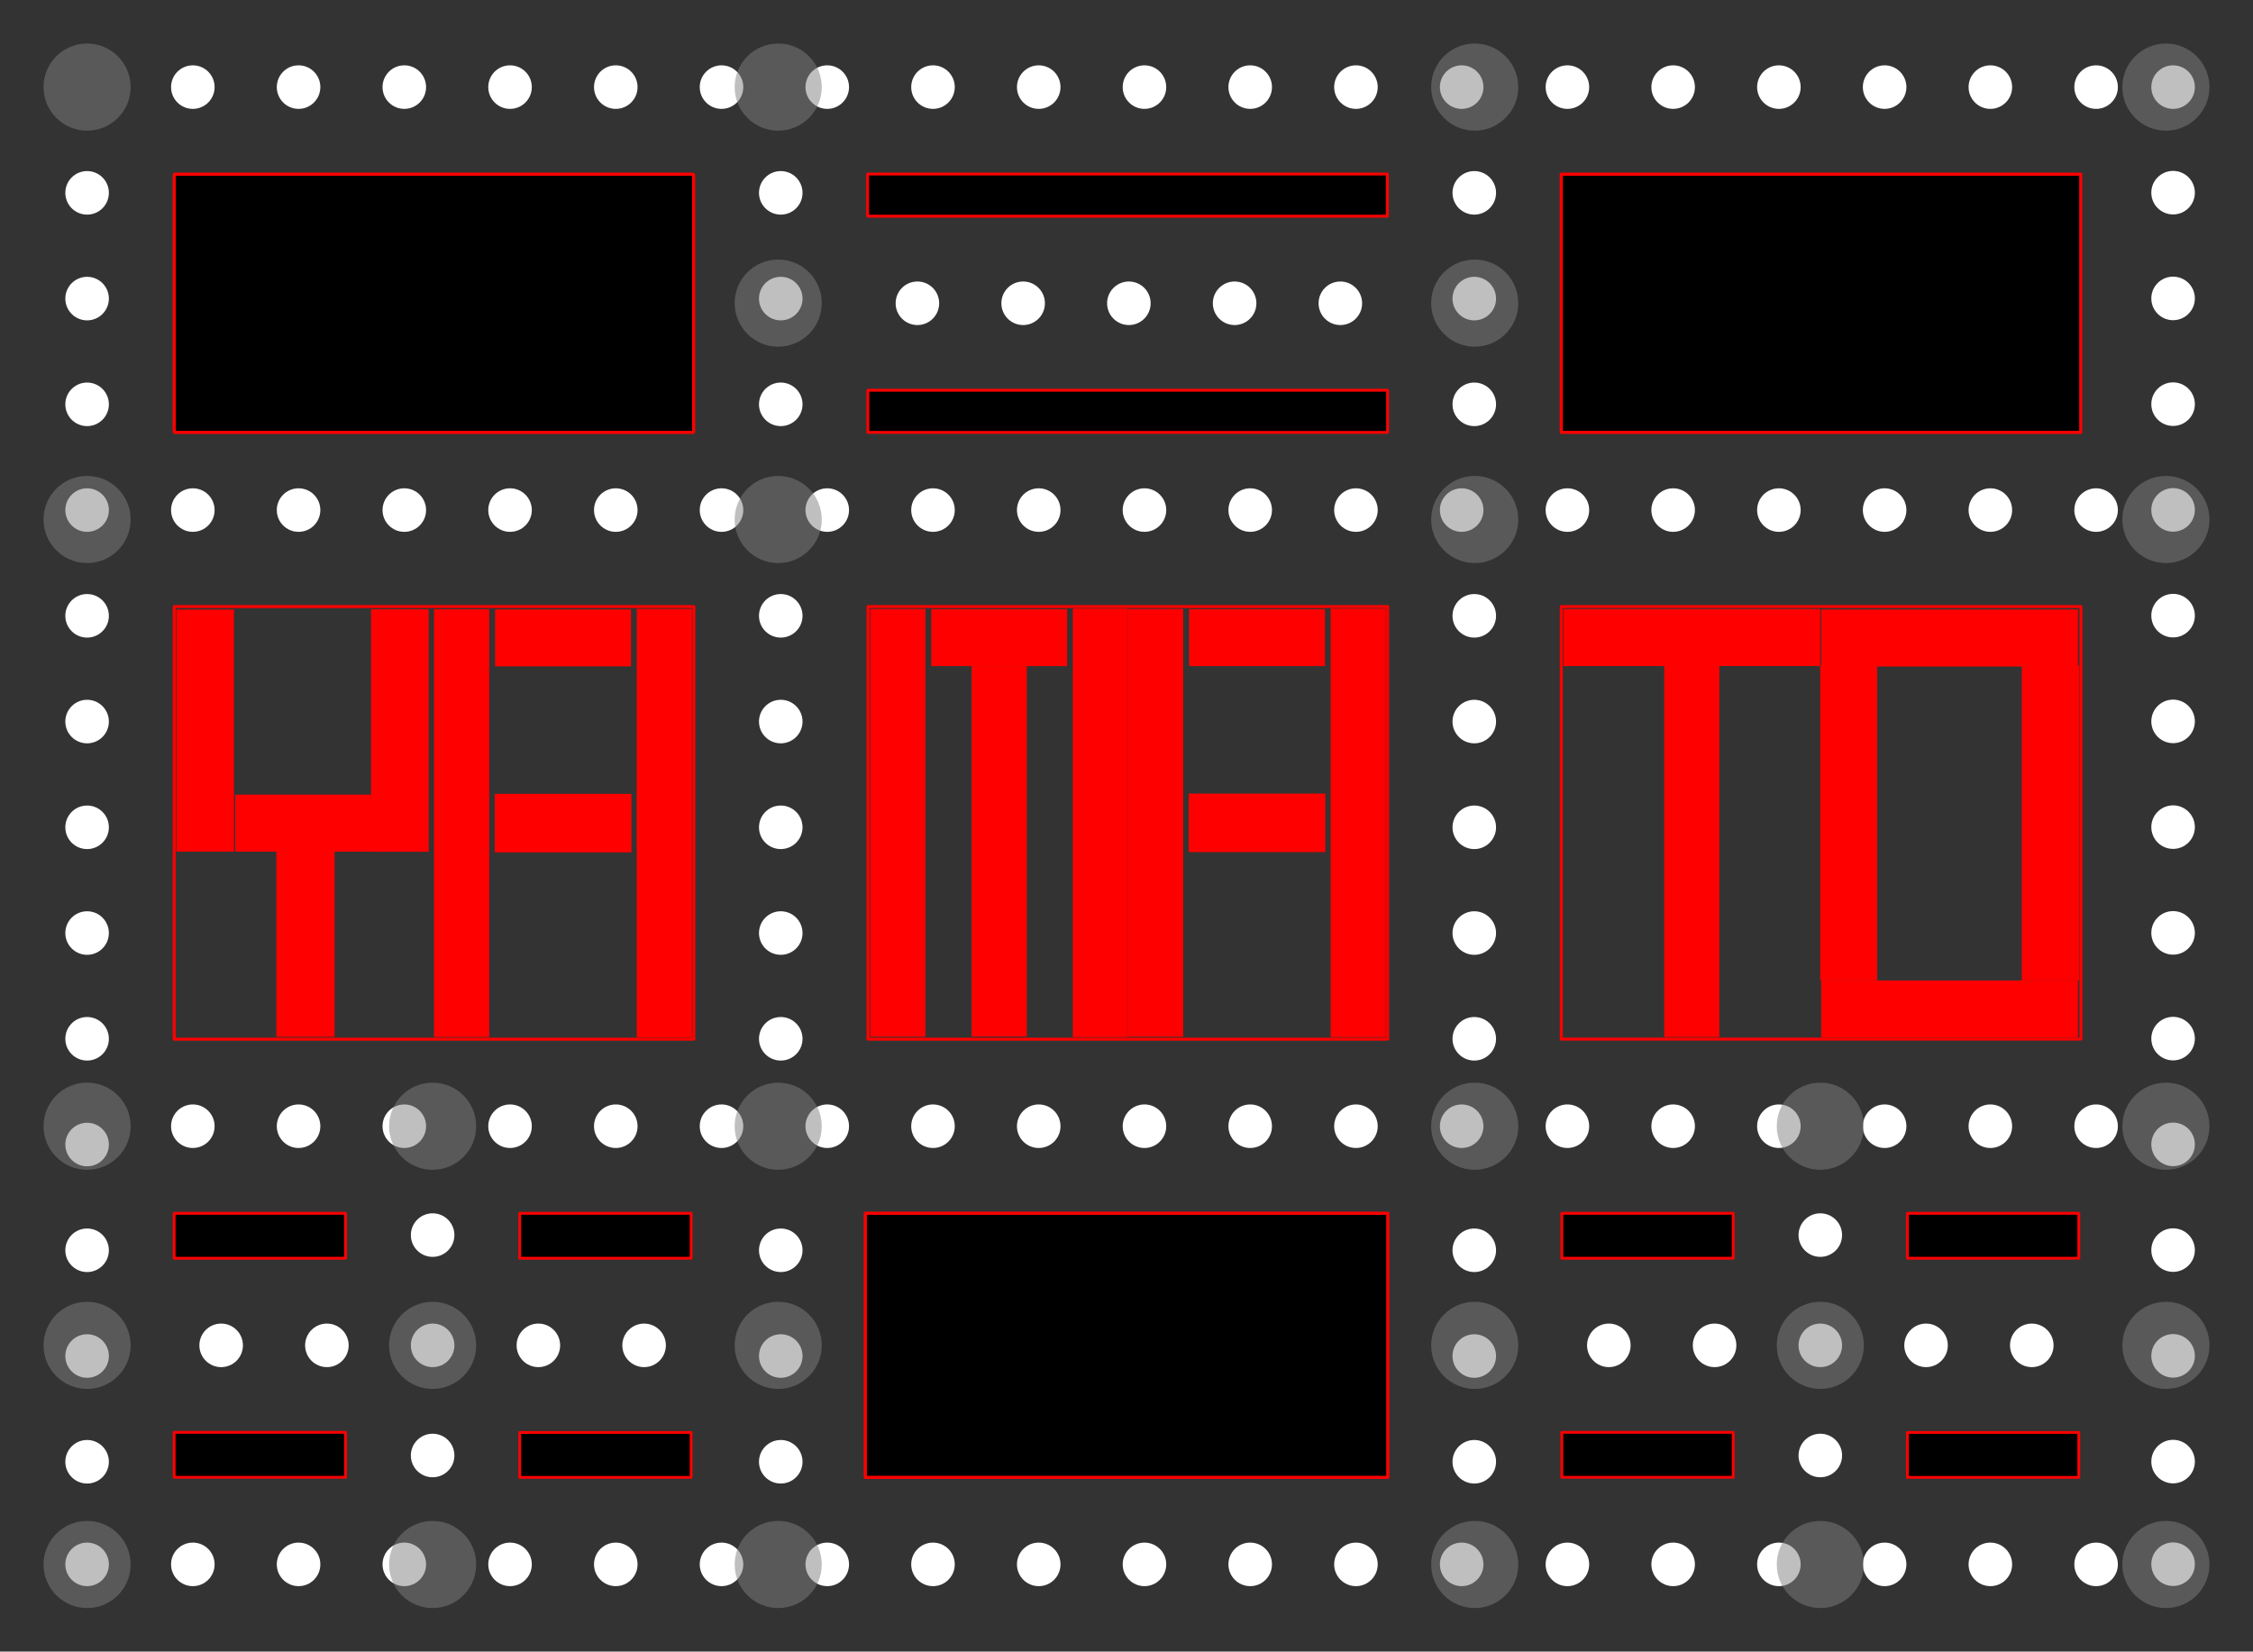 <?xml version="1.0" encoding="UTF-8" standalone="no"?>
<svg
   xmlns:dc="http://purl.org/dc/elements/1.1/"
   xmlns:cc="http://creativecommons.org/ns#"
   xmlns:rdf="http://www.w3.org/1999/02/22-rdf-syntax-ns#"
   xmlns:svg="http://www.w3.org/2000/svg"
   xmlns="http://www.w3.org/2000/svg"
   xmlns:sodipodi="http://sodipodi.sourceforge.net/DTD/sodipodi-0.dtd"
   xmlns:inkscape="http://www.inkscape.org/namespaces/inkscape"
   width="1293.375"
   height="948.07"
   viewBox="0 0 1293.375 948.07"
   version="1.1"
   id="svg8"
   inkscape:version="1.0.1 (3bc2e813f5, 2020-09-07)"
   sodipodi:docname="map.svg">
  <rect x="0" y="0" width="1293.375" height="948.07" fill="#333333" stroke="none"/>
  <defs
     id="defs2" />
  <sodipodi:namedview
     id="base"
     pagecolor="#000000"
     bordercolor="#666666"
     borderopacity="1.0"
     inkscape:pageopacity="0"
     inkscape:pageshadow="2"
     inkscape:zoom="0.70710678"
     inkscape:cx="761.5537"
     inkscape:cy="425.43036"
     inkscape:document-units="px"
     inkscape:current-layer="layer1"
     inkscape:document-rotation="0"
     showgrid="false"
     units="px"
     inkscape:snap-page="true"
     inkscape:snap-bbox="false"
     inkscape:bbox-paths="false"
     inkscape:bbox-nodes="false"
     inkscape:window-width="1920"
     inkscape:window-height="1027"
     inkscape:window-x="1272"
     inkscape:window-y="-8"
     inkscape:window-maximized="1"
     inkscape:snap-intersection-paths="false"
     inkscape:object-paths="true"
     inkscape:snap-object-midpoints="true"
     inkscape:snap-midpoints="false"
     inkscape:snap-smooth-nodes="true"
     inkscape:object-nodes="true"
     inkscape:snap-nodes="true"
     inkscape:snap-global="true"
     inkscape:pagecheckerboard="false" />
  <g
     inkscape:label="Слой 1"
     inkscape:groupmode="layer"
     id="layer1"
     style="display:inline">
    <g
       id="obstacles">
      <rect
         style="fill:#ff0000;stroke:none;stroke-width:4.698;stroke-linecap:round;stroke-linejoin:round;stroke-miterlimit:0;stroke-dashoffset:9.143;stroke-opacity:1"
         id="rect845"
         width="33.118"
         height="138.953"
         x="101.2"
         y="349.91" />
      <rect
         style="fill:#ff0000;stroke:none;stroke-width:4.702;stroke-linecap:round;stroke-linejoin:round;stroke-miterlimit:0;stroke-dashoffset:9.143;stroke-opacity:1"
         id="rect845-3"
         width="33.113"
         height="139.229"
         x="213.001"
         y="349.709" />
      <rect
         style="fill:#ff0000;stroke:none;stroke-width:4.64;stroke-linecap:round;stroke-linejoin:round;stroke-miterlimit:0;stroke-dashoffset:9.143;stroke-opacity:1"
         id="rect862"
         width="78.051"
         height="32.713"
         x="135.051"
         y="456.163" />
      <rect
         style="fill:#ff0000;stroke:none;stroke-width:4.363;stroke-linecap:round;stroke-linejoin:round;stroke-miterlimit:0;stroke-dashoffset:9.143;stroke-opacity:1"
         id="rect864"
         width="33.455"
         height="106.336"
         x="158.622"
         y="488.846" />
      <rect
         style="fill:#ff0000;stroke:none;stroke-width:6.11;stroke-linecap:round;stroke-linejoin:round;stroke-miterlimit:0;stroke-dashoffset:9.143;stroke-opacity:1"
         id="rect845-9"
         width="31.696"
         height="245.579"
         x="249.177"
         y="349.711" />
      <rect
         style="fill:#ff0000;stroke:none;stroke-width:6.115;stroke-linecap:round;stroke-linejoin:round;stroke-miterlimit:0;stroke-dashoffset:9.143;stroke-opacity:1"
         id="rect845-3-4"
         width="31.691"
         height="246"
         x="365.509"
         y="349.5" />
      <rect
         style="fill:#ff0000;stroke:none;stroke-width:4.64;stroke-linecap:round;stroke-linejoin:round;stroke-miterlimit:0;stroke-dashoffset:9.143;stroke-opacity:1"
         id="rect862-4"
         width="78.051"
         height="32.713"
         x="284.213"
         y="349.81" />
      <rect
         style="fill:#ff0000;stroke:none;stroke-width:3.756;stroke-linecap:round;stroke-linejoin:round;stroke-miterlimit:0;stroke-dashoffset:9.143;stroke-opacity:1"
         id="rect864-2"
         width="78.467"
         height="33.591"
         x="284.005"
         y="455.704" />
      <rect
         style="fill:#ff0000;stroke:none;stroke-width:6.11;stroke-linecap:round;stroke-linejoin:round;stroke-miterlimit:0;stroke-dashoffset:9.143;stroke-opacity:1"
         id="rect845-9-0"
         width="31.691"
         height="245.579"
         x="499.555"
         y="349.55" />
      <rect
         style="fill:#ff0000;stroke:none;stroke-width:6.114;stroke-linecap:round;stroke-linejoin:round;stroke-miterlimit:0;stroke-dashoffset:9.143;stroke-opacity:1"
         id="rect845-3-4-6"
         width="31.686"
         height="246"
         x="615.869"
         y="349.34" />
      <rect
         style="fill:#ff0000;stroke:none;stroke-width:4.639;stroke-linecap:round;stroke-linejoin:round;stroke-miterlimit:0;stroke-dashoffset:9.143;stroke-opacity:1"
         id="rect862-4-0"
         width="78.039"
         height="32.713"
         x="534.586"
         y="349.649" />
      <rect
         style="fill:#ff0000;stroke:none;stroke-width:6.011;stroke-linecap:round;stroke-linejoin:round;stroke-miterlimit:0;stroke-dashoffset:9.143;stroke-opacity:1"
         id="rect864-2-8"
         width="31.743"
         height="212.667"
         x="557.734"
         y="382.363" />
      <rect
         style="fill:#ff0000;stroke:none;stroke-width:6.11;stroke-linecap:round;stroke-linejoin:round;stroke-miterlimit:0;stroke-dashoffset:9.143;stroke-opacity:1"
         id="rect845-9-9"
         width="31.691"
         height="245.579"
         x="647.555"
         y="349.55" />
      <rect
         style="fill:#ff0000;stroke:none;stroke-width:6.114;stroke-linecap:round;stroke-linejoin:round;stroke-miterlimit:0;stroke-dashoffset:9.143;stroke-opacity:1"
         id="rect845-3-4-3"
         width="31.686"
         height="246"
         x="763.869"
         y="349.34" />
      <rect
         style="fill:#ff0000;stroke:none;stroke-width:4.639;stroke-linecap:round;stroke-linejoin:round;stroke-miterlimit:0;stroke-dashoffset:9.143;stroke-opacity:1"
         id="rect862-4-4"
         width="78.039"
         height="32.713"
         x="682.586"
         y="349.649" />
      <rect
         style="fill:#ff0000;stroke:none;stroke-width:3.755;stroke-linecap:round;stroke-linejoin:round;stroke-miterlimit:0;stroke-dashoffset:9.143;stroke-opacity:1"
         id="rect864-2-3"
         width="78.455"
         height="33.591"
         x="682.378"
         y="455.544" />
      <rect
         style="fill:#ff0000;stroke:none;stroke-width:6.381;stroke-linecap:round;stroke-linejoin:round;stroke-miterlimit:0;stroke-dashoffset:9.143;stroke-opacity:1"
         id="rect862-4-0-9"
         width="147.41"
         height="32.76"
         x="897.508"
         y="349.575" />
      <rect
         style="fill:#ff0000;stroke:none;stroke-width:6.005;stroke-linecap:round;stroke-linejoin:round;stroke-miterlimit:0;stroke-dashoffset:9.143;stroke-opacity:1"
         id="rect864-2-8-1"
         width="31.638"
         height="212.968"
         x="955.394"
         y="382.335" />
      <rect
         style="fill:#ff0000;stroke:none;stroke-width:6.381;stroke-linecap:round;stroke-linejoin:round;stroke-miterlimit:0;stroke-dashoffset:9.143;stroke-opacity:1"
         id="rect862-4-0-9-6"
         width="147.41"
         height="32.76"
         x="1045.468"
         y="349.848" />
      <rect
         style="fill:#ff0000;stroke:none;stroke-width:5.642;stroke-linecap:round;stroke-linejoin:round;stroke-miterlimit:0;stroke-dashoffset:9.143;stroke-opacity:1"
         id="rect864-2-8-1-0"
         width="32.897"
         height="180.832"
         x="1160.611"
         y="381.983"
         inkscape:label="rect864-2-8-1-0" />
      <rect
         style="fill:#ff0000;stroke:none;stroke-width:5.627;stroke-linecap:round;stroke-linejoin:round;stroke-miterlimit:0;stroke-dashoffset:9.143;stroke-opacity:1"
         id="rect864-2-8-1-0-4"
         width="32.739"
         height="180.753"
         x="1044.918"
         y="382.062" />
      <rect
         style="fill:#ff0000;stroke:none;stroke-width:6.381;stroke-linecap:round;stroke-linejoin:round;stroke-miterlimit:0;stroke-dashoffset:9.143;stroke-opacity:1"
         id="rect862-4-0-9-6-7"
         width="147.41"
         height="32.76"
         x="1045.468"
         y="562.815" />
      <rect
         style="opacity:1;fill:#000000;fill-opacity:1;stroke:#ff0000;stroke-width:1.791;stroke-linecap:round;stroke-linejoin:miter;stroke-miterlimit:0;stroke-dasharray:none;stroke-dashoffset:9.143;stroke-opacity:1"
         id="rect1044"
         width="298.209"
         height="148.209"
         x="100"
         y="100" />
      <rect
         style="opacity:1;fill:#000000;stroke:#ff0000;stroke-width:1.791;stroke-linecap:round;stroke-linejoin:round;stroke-miterlimit:0;stroke-dasharray:none;stroke-dashoffset:9.143;stroke-opacity:1"
         id="rect1044-5"
         width="298.209"
         height="148.209"
         x="896.284"
         y="99.974" />
      <rect
         style="opacity:1;fill:#000000;stroke:#ff0000;stroke-width:1.816;stroke-linecap:round;stroke-linejoin:round;stroke-miterlimit:0;stroke-dasharray:none;stroke-dashoffset:9.143;stroke-opacity:1"
         id="rect1044-8"
         width="299.943"
         height="151.618"
         x="496.749"
         y="696.452" />
      <rect
         style="opacity:1;fill:#000000;stroke:#ff0000;stroke-width:1.637;stroke-linecap:round;stroke-linejoin:round;stroke-miterlimit:0;stroke-dasharray:none;stroke-dashoffset:9.143;stroke-opacity:1"
         id="rect1044-4"
         width="298.363"
         height="24.195"
         x="498.052"
         y="99.895" />
      <rect
         style="opacity:1;fill:#000000;stroke:#ff0000;stroke-width:1.637;stroke-linecap:round;stroke-linejoin:round;stroke-miterlimit:0;stroke-dasharray:none;stroke-dashoffset:9.143;stroke-opacity:1"
         id="rect1044-4-0"
         width="298.363"
         height="24.195"
         x="498.209"
         y="224.014" />
      <rect
         style="opacity:1;fill:#000000;stroke:#ff0000;stroke-width:1.608;stroke-linecap:round;stroke-linejoin:round;stroke-miterlimit:0;stroke-dasharray:none;stroke-dashoffset:9.143;stroke-opacity:1"
         id="rect1044-4-6"
         width="98.392"
         height="25.792"
         x="99.966"
         y="696.485" />
      <rect
         style="opacity:1;fill:#000000;stroke:#ff0000;stroke-width:1.608;stroke-linecap:round;stroke-linejoin:round;stroke-miterlimit:0;stroke-dasharray:none;stroke-dashoffset:9.143;stroke-opacity:1"
         id="rect1044-4-0-3"
         width="98.392"
         height="25.792"
         x="99.966"
         y="822.209" />
      <rect
         style="opacity:1;fill:#000000;stroke:#ff0000;stroke-width:1.608;stroke-linecap:round;stroke-linejoin:round;stroke-miterlimit:0;stroke-dasharray:none;stroke-dashoffset:9.143;stroke-opacity:1"
         id="rect1044-4-6-9"
         width="98.392"
         height="25.792"
         x="298.358"
         y="696.485" />
      <rect
         style="opacity:1;fill:#000000;stroke:#ff0000;stroke-width:1.608;stroke-linecap:round;stroke-linejoin:round;stroke-miterlimit:0;stroke-dasharray:none;stroke-dashoffset:9.143;stroke-opacity:1"
         id="rect1044-4-0-3-8"
         width="98.392"
         height="25.792"
         x="298.358"
         y="822.277" />
      <rect
         style="opacity:1;fill:#000000;stroke:#ff0000;stroke-width:1.608;stroke-linecap:round;stroke-linejoin:round;stroke-miterlimit:0;stroke-dasharray:none;stroke-dashoffset:9.143;stroke-opacity:1"
         id="rect1044-4-6-3"
         width="98.392"
         height="25.792"
         x="896.591"
         y="696.485" />
      <rect
         style="opacity:1;fill:#000000;stroke:#ff0000;stroke-width:1.608;stroke-linecap:round;stroke-linejoin:round;stroke-miterlimit:0;stroke-dasharray:none;stroke-dashoffset:9.143;stroke-opacity:1"
         id="rect1044-4-0-3-1"
         width="98.392"
         height="25.792"
         x="896.591"
         y="822.209" />
      <rect
         style="opacity:1;fill:#000000;stroke:#ff0000;stroke-width:1.608;stroke-linecap:round;stroke-linejoin:round;stroke-miterlimit:0;stroke-dasharray:none;stroke-dashoffset:9.143;stroke-opacity:1"
         id="rect1044-4-6-9-0"
         width="98.392"
         height="25.792"
         x="1094.983"
         y="696.485" />
      <rect
         style="opacity:1;fill:#000000;stroke:#ff0000;stroke-width:1.608;stroke-linecap:round;stroke-linejoin:round;stroke-miterlimit:0;stroke-dasharray:none;stroke-dashoffset:9.143;stroke-opacity:1"
         id="rect1044-4-0-3-8-8"
         width="98.392"
         height="25.792"
         x="1094.983"
         y="822.277" />
      <rect
         style="opacity:1;fill:none;stroke:#ff0000;stroke-width:1.69;stroke-linecap:round;stroke-linejoin:round;stroke-miterlimit:0;stroke-dasharray:none;stroke-dashoffset:9.143;stroke-opacity:1"
         id="rect1204"
         width="298.31"
         height="248.31"
         x="100"
         y="348.209" />
      <rect
         style="opacity:1;fill:none;stroke:#ff0000;stroke-width:1.69;stroke-linecap:round;stroke-linejoin:round;stroke-miterlimit:0;stroke-dasharray:none;stroke-dashoffset:9.143;stroke-opacity:1"
         id="rect1204-8"
         width="298.31"
         height="248.31"
         x="498.31"
         y="348.209" />
      <rect
         style="opacity:1;fill:none;stroke:#ff0000;stroke-width:1.69;stroke-linecap:round;stroke-linejoin:round;stroke-miterlimit:0;stroke-dasharray:none;stroke-dashoffset:9.143;stroke-opacity:1"
         id="rect1204-0"
         width="298.31"
         height="248.31"
         x="896.284"
         y="348.183" />
    </g>
    <g
       id="superCoins">
      <circle
         style="fill:#ffffff;fill-opacity:1;stroke-width:0.52;stroke-linecap:square;stroke-miterlimit:0;stroke-dashoffset:9.143"
         id="path49-0-7-7-1"
         cx="50"
         cy="898.001"
         r="12.5" />
      <circle
         style="fill:#ffffff;fill-opacity:1;stroke-width:0.52;stroke-linecap:square;stroke-miterlimit:0;stroke-dashoffset:9.143"
         id="path49-0-7-7-1-6"
         cx="1247.5"
         cy="897.901"
         r="12.5" />
      <circle
         style="display:inline;fill:#ffffff;fill-opacity:1;stroke-width:0.52;stroke-linecap:square;stroke-miterlimit:0;stroke-dashoffset:9.143"
         id="path49-0-7-7-85-6-5-9-1-1-9-4"
         cx="1247.5"
         cy="50"
         r="12.5" />
      <circle
         style="fill:#ffffff;fill-opacity:1;stroke-width:0.52;stroke-linecap:square;stroke-miterlimit:0;stroke-dashoffset:9.143"
         id="path49-0-7-7-11-0-4-02-0"
         cx="846.336"
         cy="474.9"
         r="12.5" />
      <circle
         style="fill:#ffffff;fill-opacity:1;stroke-width:0.52;stroke-linecap:square;stroke-miterlimit:0;stroke-dashoffset:9.143"
         id="path49-0-7-7-11-0-4-02"
         cx="448.209"
         cy="474.9"
         r="12.5" />
    </g>
    <g
       id="coins">
      <circle
         style="fill:#ffffff;fill-opacity:1;stroke-width:0.52;stroke-linecap:square;stroke-miterlimit:0;stroke-dashoffset:9.143"
         id="path49-0-7-7-8"
         cx="1247.5"
         cy="292.7"
         r="12.5" />
      <circle
         style="fill:#ffffff;fill-opacity:1;stroke-width:0.52;stroke-linecap:square;stroke-miterlimit:0;stroke-dashoffset:9.143"
         id="path49-0-7-7-11-0-4-4-0-3"
         cx="50"
         cy="657"
         r="12.5" />
      <circle
         style="fill:#ffffff;fill-opacity:1;stroke-width:0.52;stroke-linecap:square;stroke-miterlimit:0;stroke-dashoffset:9.143"
         id="path49-0"
         cx="50"
         cy="171.4"
         r="12.5" />
      <circle
         style="fill:#ffffff;fill-opacity:1;stroke-width:0.52;stroke-linecap:square;stroke-miterlimit:0;stroke-dashoffset:9.143"
         id="path49-0-7"
         cx="50"
         cy="232.1"
         r="12.5" />
      <circle
         style="fill:#ffffff;fill-opacity:1;stroke-width:0.52;stroke-linecap:square;stroke-miterlimit:0;stroke-dashoffset:9.143"
         id="path49-6"
         cx="50"
         cy="110.7"
         r="12.5" />
      <circle
         style="fill:#ffffff;fill-opacity:1;stroke-width:0.52;stroke-linecap:square;stroke-miterlimit:0;stroke-dashoffset:9.143"
         id="path49-0-7-7-11"
         cx="50"
         cy="353.5"
         r="12.5" />
      <circle
         style="fill:#ffffff;fill-opacity:1;stroke-width:0.52;stroke-linecap:square;stroke-miterlimit:0;stroke-dashoffset:9.143"
         id="path49-0-7-7-11-0"
         cx="50"
         cy="414.2"
         r="12.5" />
      <circle
         style="fill:#ffffff;fill-opacity:1;stroke-width:0.52;stroke-linecap:square;stroke-miterlimit:0;stroke-dashoffset:9.143"
         id="path49-0-7-7-11-0-4"
         cx="50"
         cy="474.9"
         r="12.5" />
      <circle
         style="fill:#ffffff;fill-opacity:1;stroke-width:0.52;stroke-linecap:square;stroke-miterlimit:0;stroke-dashoffset:9.143"
         id="path49-0-7-7-11-0-4-4"
         cx="50"
         cy="535.6"
         r="12.5" />
      <circle
         style="fill:#ffffff;fill-opacity:1;stroke-width:0.52;stroke-linecap:square;stroke-miterlimit:0;stroke-dashoffset:9.143"
         id="path49-0-7-7-11-0-4-4-0"
         cx="50"
         cy="596.3"
         r="12.5" />
      <circle
         style="fill:#ffffff;fill-opacity:1;stroke-width:0.52;stroke-linecap:square;stroke-miterlimit:0;stroke-dashoffset:9.143"
         id="path49-0-7-7-11-0-4-4-0-3-0"
         cx="50"
         cy="717.7"
         r="12.5" />
      <circle
         style="fill:#ffffff;fill-opacity:1;stroke-width:0.52;stroke-linecap:square;stroke-miterlimit:0;stroke-dashoffset:9.143"
         id="path49-0-7-7-11-0-4-4-0-3-0-0"
         cx="50"
         cy="778.4"
         r="12.5" />
      <circle
         style="fill:#ffffff;fill-opacity:1;stroke-width:0.52;stroke-linecap:square;stroke-miterlimit:0;stroke-dashoffset:9.143"
         id="path49-0-7-7-11-0-4-4-0-3-0-0-2"
         cx="50"
         cy="839.1"
         r="12.5" />
      <circle
         style="fill:#ffffff;fill-opacity:1;stroke-width:0.52;stroke-linecap:square;stroke-miterlimit:0;stroke-dashoffset:9.143"
         id="path49-0-1"
         cx="1247.5"
         cy="171.3"
         r="12.5" />
      <circle
         style="fill:#ffffff;fill-opacity:1;stroke-width:0.52;stroke-linecap:square;stroke-miterlimit:0;stroke-dashoffset:9.143"
         id="path49-0-7-2"
         cx="1247.5"
         cy="232"
         r="12.5" />
      <circle
         style="fill:#ffffff;fill-opacity:1;stroke-width:0.52;stroke-linecap:square;stroke-miterlimit:0;stroke-dashoffset:9.143"
         id="path49-6-8"
         cx="1247.5"
         cy="110.6"
         r="12.5" />
      <circle
         style="fill:#ffffff;fill-opacity:1;stroke-width:0.52;stroke-linecap:square;stroke-miterlimit:0;stroke-dashoffset:9.143"
         id="path49-0-7-7-11-54"
         cx="1247.5"
         cy="353.4"
         r="12.5" />
      <circle
         style="fill:#ffffff;fill-opacity:1;stroke-width:0.52;stroke-linecap:square;stroke-miterlimit:0;stroke-dashoffset:9.143"
         id="path49-0-7-7-11-0-8"
         cx="1247.5"
         cy="414.1"
         r="12.5" />
      <circle
         style="fill:#ffffff;fill-opacity:1;stroke-width:0.52;stroke-linecap:square;stroke-miterlimit:0;stroke-dashoffset:9.143"
         id="path49-0-7-7-11-0-4-0"
         cx="1247.5"
         cy="474.8"
         r="12.5" />
      <circle
         style="fill:#ffffff;fill-opacity:1;stroke-width:0.52;stroke-linecap:square;stroke-miterlimit:0;stroke-dashoffset:9.143"
         id="path49-0-7-7-11-0-4-4-6"
         cx="1247.5"
         cy="535.5"
         r="12.5" />
      <circle
         style="fill:#ffffff;fill-opacity:1;stroke-width:0.52;stroke-linecap:square;stroke-miterlimit:0;stroke-dashoffset:9.143"
         id="path49-0-7-7-11-0-4-4-0-9"
         cx="1247.5"
         cy="596.2"
         r="12.5" />
      <circle
         style="fill:#ffffff;fill-opacity:1;stroke-width:0.52;stroke-linecap:square;stroke-miterlimit:0;stroke-dashoffset:9.143"
         id="path49-0-7-7-11-0-4-4-0-3-8"
         cx="1247.5"
         cy="656.9"
         r="12.5" />
      <circle
         style="fill:#ffffff;fill-opacity:1;stroke-width:0.52;stroke-linecap:square;stroke-miterlimit:0;stroke-dashoffset:9.143"
         id="path49-0-7-7-11-0-4-4-0-3-0-86"
         cx="1247.5"
         cy="717.6"
         r="12.5" />
      <circle
         style="fill:#ffffff;fill-opacity:1;stroke-width:0.52;stroke-linecap:square;stroke-miterlimit:0;stroke-dashoffset:9.143"
         id="path49-0-7-7-11-0-4-4-0-3-0-0-22"
         cx="1247.5"
         cy="778.3"
         r="12.5" />
      <circle
         style="fill:#ffffff;fill-opacity:1;stroke-width:0.52;stroke-linecap:square;stroke-miterlimit:0;stroke-dashoffset:9.143"
         id="path49-0-7-7-11-0-4-4-0-3-0-0-2-4"
         cx="1247.5"
         cy="839"
         r="12.5" />
      <circle
         style="fill:#ffffff;fill-opacity:1;stroke-width:0.52;stroke-linecap:square;stroke-miterlimit:0;stroke-dashoffset:9.143"
         id="path49-0-75"
         cx="448.209"
         cy="171.4"
         r="12.5" />
      <circle
         style="fill:#ffffff;fill-opacity:1;stroke-width:0.52;stroke-linecap:square;stroke-miterlimit:0;stroke-dashoffset:9.143"
         id="path49-0-7-5"
         cx="448.209"
         cy="232.1"
         r="12.5" />
      <circle
         style="fill:#ffffff;fill-opacity:1;stroke-width:0.52;stroke-linecap:square;stroke-miterlimit:0;stroke-dashoffset:9.143"
         id="path49-6-74"
         cx="448.209"
         cy="110.7"
         r="12.5" />
      <circle
         style="fill:#ffffff;fill-opacity:1;stroke-width:0.52;stroke-linecap:square;stroke-miterlimit:0;stroke-dashoffset:9.143"
         id="path49-0-7-7-11-7"
         cx="448.209"
         cy="353.5"
         r="12.5" />
      <circle
         style="fill:#ffffff;fill-opacity:1;stroke-width:0.52;stroke-linecap:square;stroke-miterlimit:0;stroke-dashoffset:9.143"
         id="path49-0-7-7-11-0-07"
         cx="448.209"
         cy="414.2"
         r="12.5" />
      <circle
         style="fill:#ffffff;fill-opacity:1;stroke-width:0.52;stroke-linecap:square;stroke-miterlimit:0;stroke-dashoffset:9.143"
         id="path49-0-7-7-11-0-4-4-4"
         cx="448.209"
         cy="535.6"
         r="12.5" />
      <circle
         style="fill:#ffffff;fill-opacity:1;stroke-width:0.52;stroke-linecap:square;stroke-miterlimit:0;stroke-dashoffset:9.143"
         id="path49-0-7-7-11-0-4-4-0-98"
         cx="448.209"
         cy="596.3"
         r="12.5" />
      <circle
         style="fill:#ffffff;fill-opacity:1;stroke-width:0.52;stroke-linecap:square;stroke-miterlimit:0;stroke-dashoffset:9.143"
         id="path49-0-7-7-11-0-4-4-0-3-0-861"
         cx="448.209"
         cy="717.7"
         r="12.5" />
      <circle
         style="fill:#ffffff;fill-opacity:1;stroke-width:0.52;stroke-linecap:square;stroke-miterlimit:0;stroke-dashoffset:9.143"
         id="path49-0-7-7-11-0-4-4-0-3-0-0-1"
         cx="448.209"
         cy="778.4"
         r="12.5" />
      <circle
         style="fill:#ffffff;fill-opacity:1;stroke-width:0.52;stroke-linecap:square;stroke-miterlimit:0;stroke-dashoffset:9.143"
         id="path49-0-7-7-11-0-4-4-0-3-0-0-2-7"
         cx="448.209"
         cy="839.1"
         r="12.5" />
      <circle
         style="fill:#ffffff;fill-opacity:1;stroke-width:0.52;stroke-linecap:square;stroke-miterlimit:0;stroke-dashoffset:9.143"
         id="path49-0-75-7"
         cx="846.336"
         cy="171.4"
         r="12.5" />
      <circle
         style="fill:#ffffff;fill-opacity:1;stroke-width:0.52;stroke-linecap:square;stroke-miterlimit:0;stroke-dashoffset:9.143"
         id="path49-0-7-5-8"
         cx="846.336"
         cy="232.1"
         r="12.5" />
      <circle
         style="fill:#ffffff;fill-opacity:1;stroke-width:0.52;stroke-linecap:square;stroke-miterlimit:0;stroke-dashoffset:9.143"
         id="path49-6-74-5"
         cx="846.336"
         cy="110.7"
         r="12.5" />
      <circle
         style="fill:#ffffff;fill-opacity:1;stroke-width:0.52;stroke-linecap:square;stroke-miterlimit:0;stroke-dashoffset:9.143"
         id="path49-0-7-7-11-7-4"
         cx="846.336"
         cy="353.5"
         r="12.5" />
      <circle
         style="fill:#ffffff;fill-opacity:1;stroke-width:0.52;stroke-linecap:square;stroke-miterlimit:0;stroke-dashoffset:9.143"
         id="path49-0-7-7-11-0-07-3"
         cx="846.336"
         cy="414.2"
         r="12.5" />
      <circle
         style="fill:#ffffff;fill-opacity:1;stroke-width:0.52;stroke-linecap:square;stroke-miterlimit:0;stroke-dashoffset:9.143"
         id="path49-0-7-7-11-0-4-4-4-7"
         cx="846.336"
         cy="535.6"
         r="12.5" />
      <circle
         style="fill:#ffffff;fill-opacity:1;stroke-width:0.52;stroke-linecap:square;stroke-miterlimit:0;stroke-dashoffset:9.143"
         id="path49-0-7-7-11-0-4-4-0-98-5"
         cx="846.336"
         cy="596.3"
         r="12.5" />
      <circle
         style="fill:#ffffff;fill-opacity:1;stroke-width:0.52;stroke-linecap:square;stroke-miterlimit:0;stroke-dashoffset:9.143"
         id="path49-0-7-7-11-0-4-4-0-3-0-861-5"
         cx="846.336"
         cy="717.7"
         r="12.5" />
      <circle
         style="fill:#ffffff;fill-opacity:1;stroke-width:0.52;stroke-linecap:square;stroke-miterlimit:0;stroke-dashoffset:9.143"
         id="path49-0-7-7-11-0-4-4-0-3-0-0-1-7"
         cx="846.336"
         cy="778.4"
         r="12.5" />
      <circle
         style="fill:#ffffff;fill-opacity:1;stroke-width:0.52;stroke-linecap:square;stroke-miterlimit:0;stroke-dashoffset:9.143"
         id="path49-0-7-7-11-0-4-4-0-3-0-0-2-7-2"
         cx="846.336"
         cy="839.1"
         r="12.5" />
      <circle
         style="fill:#ffffff;fill-opacity:1;stroke-width:0.52;stroke-linecap:square;stroke-miterlimit:0;stroke-dashoffset:9.143"
         id="path49-0-7-7"
         cx="50"
         cy="292.8"
         r="12.5" />
      <circle
         style="display:inline;fill:#ffffff;fill-opacity:1;stroke-width:0.52;stroke-linecap:square;stroke-miterlimit:0;stroke-dashoffset:9.143"
         id="path49-0-7-7-85"
         cx="110.7"
         cy="292.8"
         r="12.5" />
      <circle
         style="fill:#ffffff;fill-opacity:1;stroke-width:0.52;stroke-linecap:square;stroke-miterlimit:0;stroke-dashoffset:9.143"
         id="path49-0-7-7-9"
         cx="171.4"
         cy="292.8"
         r="12.5" />
      <circle
         style="display:inline;fill:#ffffff;fill-opacity:1;stroke-width:0.52;stroke-linecap:square;stroke-miterlimit:0;stroke-dashoffset:9.143"
         id="path49-0-7-7-85-6"
         cx="232.1"
         cy="292.8"
         r="12.5" />
      <circle
         style="fill:#ffffff;fill-opacity:1;stroke-width:0.52;stroke-linecap:square;stroke-miterlimit:0;stroke-dashoffset:9.143"
         id="path49-0-7-7-19"
         cx="292.8"
         cy="292.8"
         r="12.5" />
      <circle
         style="display:inline;fill:#ffffff;fill-opacity:1;stroke-width:0.52;stroke-linecap:square;stroke-miterlimit:0;stroke-dashoffset:9.143"
         id="path49-0-7-7-85-7"
         cx="353.5"
         cy="292.8"
         r="12.5" />
      <circle
         style="fill:#ffffff;fill-opacity:1;stroke-width:0.52;stroke-linecap:square;stroke-miterlimit:0;stroke-dashoffset:9.143"
         id="path49-0-7-7-9-5"
         cx="414.2"
         cy="292.8"
         r="12.5" />
      <circle
         style="display:inline;fill:#ffffff;fill-opacity:1;stroke-width:0.52;stroke-linecap:square;stroke-miterlimit:0;stroke-dashoffset:9.143"
         id="path49-0-7-7-85-6-5"
         cx="474.9"
         cy="292.8"
         r="12.5" />
      <circle
         style="fill:#ffffff;fill-opacity:1;stroke-width:0.52;stroke-linecap:square;stroke-miterlimit:0;stroke-dashoffset:9.143"
         id="path49-0-7-7-92"
         cx="535.6"
         cy="292.8"
         r="12.5" />
      <circle
         style="display:inline;fill:#ffffff;fill-opacity:1;stroke-width:0.52;stroke-linecap:square;stroke-miterlimit:0;stroke-dashoffset:9.143"
         id="path49-0-7-7-85-5"
         cx="596.3"
         cy="292.8"
         r="12.5" />
      <circle
         style="fill:#ffffff;fill-opacity:1;stroke-width:0.52;stroke-linecap:square;stroke-miterlimit:0;stroke-dashoffset:9.143"
         id="path49-0-7-7-9-4"
         cx="657"
         cy="292.8"
         r="12.5" />
      <circle
         style="display:inline;fill:#ffffff;fill-opacity:1;stroke-width:0.52;stroke-linecap:square;stroke-miterlimit:0;stroke-dashoffset:9.143"
         id="path49-0-7-7-85-6-53"
         cx="717.7"
         cy="292.8"
         r="12.5" />
      <circle
         style="fill:#ffffff;fill-opacity:1;stroke-width:0.52;stroke-linecap:square;stroke-miterlimit:0;stroke-dashoffset:9.143"
         id="path49-0-7-7-19-8"
         cx="778.4"
         cy="292.8"
         r="12.5" />
      <circle
         style="display:inline;fill:#ffffff;fill-opacity:1;stroke-width:0.52;stroke-linecap:square;stroke-miterlimit:0;stroke-dashoffset:9.143"
         id="path49-0-7-7-85-7-6"
         cx="839.1"
         cy="292.8"
         r="12.5" />
      <circle
         style="fill:#ffffff;fill-opacity:1;stroke-width:0.52;stroke-linecap:square;stroke-miterlimit:0;stroke-dashoffset:9.143"
         id="path49-0-7-7-9-5-4"
         cx="899.8"
         cy="292.8"
         r="12.5" />
      <circle
         style="display:inline;fill:#ffffff;fill-opacity:1;stroke-width:0.52;stroke-linecap:square;stroke-miterlimit:0;stroke-dashoffset:9.143"
         id="path49-0-7-7-85-6-5-9"
         cx="960.5"
         cy="292.8"
         r="12.5" />
      <circle
         style="fill:#ffffff;fill-opacity:1;stroke-width:0.52;stroke-linecap:square;stroke-miterlimit:0;stroke-dashoffset:9.143"
         id="path49-0-7-7-19-8-8"
         cx="1021.2"
         cy="292.8"
         r="12.5" />
      <circle
         style="display:inline;fill:#ffffff;fill-opacity:1;stroke-width:0.52;stroke-linecap:square;stroke-miterlimit:0;stroke-dashoffset:9.143"
         id="path49-0-7-7-85-7-6-0"
         cx="1081.9"
         cy="292.8"
         r="12.5" />
      <circle
         style="fill:#ffffff;fill-opacity:1;stroke-width:0.52;stroke-linecap:square;stroke-miterlimit:0;stroke-dashoffset:9.143"
         id="path49-0-7-7-9-5-4-3"
         cx="1142.6"
         cy="292.8"
         r="12.5" />
      <circle
         style="display:inline;fill:#ffffff;fill-opacity:1;stroke-width:0.52;stroke-linecap:square;stroke-miterlimit:0;stroke-dashoffset:9.143"
         id="path49-0-7-7-85-6-5-9-1"
         cx="1203.3"
         cy="292.8"
         r="12.5" />
      <circle
         style="display:inline;fill:#ffffff;fill-opacity:1;stroke-width:0.52;stroke-linecap:square;stroke-miterlimit:0;stroke-dashoffset:9.143"
         id="path49-0-7-7-85-3"
         cx="110.7"
         cy="646.485"
         r="12.5" />
      <circle
         style="fill:#ffffff;fill-opacity:1;stroke-width:0.52;stroke-linecap:square;stroke-miterlimit:0;stroke-dashoffset:9.143"
         id="path49-0-7-7-9-0"
         cx="171.4"
         cy="646.485"
         r="12.5" />
      <circle
         style="display:inline;fill:#ffffff;fill-opacity:1;stroke-width:0.52;stroke-linecap:square;stroke-miterlimit:0;stroke-dashoffset:9.143"
         id="path49-0-7-7-85-6-8"
         cx="232.1"
         cy="646.485"
         r="12.5" />
      <circle
         style="fill:#ffffff;fill-opacity:1;stroke-width:0.52;stroke-linecap:square;stroke-miterlimit:0;stroke-dashoffset:9.143"
         id="path49-0-7-7-19-6"
         cx="292.8"
         cy="646.485"
         r="12.5" />
      <circle
         style="display:inline;fill:#ffffff;fill-opacity:1;stroke-width:0.52;stroke-linecap:square;stroke-miterlimit:0;stroke-dashoffset:9.143"
         id="path49-0-7-7-85-7-1"
         cx="353.5"
         cy="646.485"
         r="12.5" />
      <circle
         style="fill:#ffffff;fill-opacity:1;stroke-width:0.52;stroke-linecap:square;stroke-miterlimit:0;stroke-dashoffset:9.143"
         id="path49-0-7-7-9-5-46"
         cx="414.2"
         cy="646.485"
         r="12.5" />
      <circle
         style="display:inline;fill:#ffffff;fill-opacity:1;stroke-width:0.52;stroke-linecap:square;stroke-miterlimit:0;stroke-dashoffset:9.143"
         id="path49-0-7-7-85-6-5-3"
         cx="474.9"
         cy="646.485"
         r="12.5" />
      <circle
         style="fill:#ffffff;fill-opacity:1;stroke-width:0.52;stroke-linecap:square;stroke-miterlimit:0;stroke-dashoffset:9.143"
         id="path49-0-7-7-92-2"
         cx="535.6"
         cy="646.485"
         r="12.5" />
      <circle
         style="display:inline;fill:#ffffff;fill-opacity:1;stroke-width:0.52;stroke-linecap:square;stroke-miterlimit:0;stroke-dashoffset:9.143"
         id="path49-0-7-7-85-5-8"
         cx="596.3"
         cy="646.485"
         r="12.5" />
      <circle
         style="fill:#ffffff;fill-opacity:1;stroke-width:0.52;stroke-linecap:square;stroke-miterlimit:0;stroke-dashoffset:9.143"
         id="path49-0-7-7-9-4-7"
         cx="657"
         cy="646.485"
         r="12.5" />
      <circle
         style="display:inline;fill:#ffffff;fill-opacity:1;stroke-width:0.52;stroke-linecap:square;stroke-miterlimit:0;stroke-dashoffset:9.143"
         id="path49-0-7-7-85-6-53-8"
         cx="717.7"
         cy="646.485"
         r="12.5" />
      <circle
         style="fill:#ffffff;fill-opacity:1;stroke-width:0.52;stroke-linecap:square;stroke-miterlimit:0;stroke-dashoffset:9.143"
         id="path49-0-7-7-19-8-3"
         cx="778.4"
         cy="646.485"
         r="12.5" />
      <circle
         style="display:inline;fill:#ffffff;fill-opacity:1;stroke-width:0.52;stroke-linecap:square;stroke-miterlimit:0;stroke-dashoffset:9.143"
         id="path49-0-7-7-85-7-6-4"
         cx="839.1"
         cy="646.485"
         r="12.5" />
      <circle
         style="fill:#ffffff;fill-opacity:1;stroke-width:0.52;stroke-linecap:square;stroke-miterlimit:0;stroke-dashoffset:9.143"
         id="path49-0-7-7-9-5-4-7"
         cx="899.8"
         cy="646.485"
         r="12.5" />
      <circle
         style="display:inline;fill:#ffffff;fill-opacity:1;stroke-width:0.52;stroke-linecap:square;stroke-miterlimit:0;stroke-dashoffset:9.143"
         id="path49-0-7-7-85-6-5-9-6"
         cx="960.5"
         cy="646.485"
         r="12.5" />
      <circle
         style="fill:#ffffff;fill-opacity:1;stroke-width:0.52;stroke-linecap:square;stroke-miterlimit:0;stroke-dashoffset:9.143"
         id="path49-0-7-7-19-8-8-4"
         cx="1021.2"
         cy="646.485"
         r="12.5" />
      <circle
         style="display:inline;fill:#ffffff;fill-opacity:1;stroke-width:0.52;stroke-linecap:square;stroke-miterlimit:0;stroke-dashoffset:9.143"
         id="path49-0-7-7-85-7-6-0-0"
         cx="1081.9"
         cy="646.485"
         r="12.5" />
      <circle
         style="fill:#ffffff;fill-opacity:1;stroke-width:0.52;stroke-linecap:square;stroke-miterlimit:0;stroke-dashoffset:9.143"
         id="path49-0-7-7-9-5-4-3-6"
         cx="1142.6"
         cy="646.485"
         r="12.5" />
      <circle
         style="display:inline;fill:#ffffff;fill-opacity:1;stroke-width:0.52;stroke-linecap:square;stroke-miterlimit:0;stroke-dashoffset:9.143"
         id="path49-0-7-7-85-6-5-9-1-1"
         cx="1203.3"
         cy="646.485"
         r="12.5" />
      <circle
         style="display:inline;fill:#ffffff;fill-opacity:1;stroke-width:0.52;stroke-linecap:square;stroke-miterlimit:0;stroke-dashoffset:9.143"
         id="path49-0-7-7-85-3-9"
         cx="110.7"
         cy="50"
         r="12.5" />
      <circle
         style="display:inline;fill:#ffffff;fill-opacity:1;stroke-width:0.52;stroke-linecap:square;stroke-miterlimit:0;stroke-dashoffset:9.143"
         id="path49-0-7-7-85-3-2"
         cx="110.7"
         cy="898.001"
         r="12.5" />
      <circle
         style="fill:#ffffff;fill-opacity:1;stroke-width:0.52;stroke-linecap:square;stroke-miterlimit:0;stroke-dashoffset:9.143"
         id="path49-0-7-7-9-0-8"
         cx="171.4"
         cy="898.001"
         r="12.5" />
      <circle
         style="display:inline;fill:#ffffff;fill-opacity:1;stroke-width:0.52;stroke-linecap:square;stroke-miterlimit:0;stroke-dashoffset:9.143"
         id="path49-0-7-7-85-6-8-3"
         cx="232.1"
         cy="898.001"
         r="12.5" />
      <circle
         style="fill:#ffffff;fill-opacity:1;stroke-width:0.52;stroke-linecap:square;stroke-miterlimit:0;stroke-dashoffset:9.143"
         id="path49-0-7-7-19-6-8"
         cx="292.8"
         cy="898.001"
         r="12.5" />
      <circle
         style="display:inline;fill:#ffffff;fill-opacity:1;stroke-width:0.52;stroke-linecap:square;stroke-miterlimit:0;stroke-dashoffset:9.143"
         id="path49-0-7-7-85-7-1-1"
         cx="353.5"
         cy="898.001"
         r="12.5" />
      <circle
         style="fill:#ffffff;fill-opacity:1;stroke-width:0.52;stroke-linecap:square;stroke-miterlimit:0;stroke-dashoffset:9.143"
         id="path49-0-7-7-9-5-46-7"
         cx="414.2"
         cy="898.001"
         r="12.5" />
      <circle
         style="display:inline;fill:#ffffff;fill-opacity:1;stroke-width:0.52;stroke-linecap:square;stroke-miterlimit:0;stroke-dashoffset:9.143"
         id="path49-0-7-7-85-6-5-3-7"
         cx="474.9"
         cy="898.001"
         r="12.5" />
      <circle
         style="fill:#ffffff;fill-opacity:1;stroke-width:0.52;stroke-linecap:square;stroke-miterlimit:0;stroke-dashoffset:9.143"
         id="path49-0-7-7-92-2-4"
         cx="535.6"
         cy="898.001"
         r="12.5" />
      <circle
         style="display:inline;fill:#ffffff;fill-opacity:1;stroke-width:0.52;stroke-linecap:square;stroke-miterlimit:0;stroke-dashoffset:9.143"
         id="path49-0-7-7-85-5-8-4"
         cx="596.3"
         cy="898.001"
         r="12.5" />
      <circle
         style="fill:#ffffff;fill-opacity:1;stroke-width:0.52;stroke-linecap:square;stroke-miterlimit:0;stroke-dashoffset:9.143"
         id="path49-0-7-7-9-4-7-6"
         cx="657"
         cy="898.001"
         r="12.5" />
      <circle
         style="display:inline;fill:#ffffff;fill-opacity:1;stroke-width:0.52;stroke-linecap:square;stroke-miterlimit:0;stroke-dashoffset:9.143"
         id="path49-0-7-7-85-6-53-8-0"
         cx="717.7"
         cy="898.001"
         r="12.5" />
      <circle
         style="fill:#ffffff;fill-opacity:1;stroke-width:0.52;stroke-linecap:square;stroke-miterlimit:0;stroke-dashoffset:9.143"
         id="path49-0-7-7-19-8-3-8"
         cx="778.4"
         cy="898.001"
         r="12.5" />
      <circle
         style="display:inline;fill:#ffffff;fill-opacity:1;stroke-width:0.52;stroke-linecap:square;stroke-miterlimit:0;stroke-dashoffset:9.143"
         id="path49-0-7-7-85-7-6-4-9"
         cx="839.1"
         cy="898.001"
         r="12.5" />
      <circle
         style="fill:#ffffff;fill-opacity:1;stroke-width:0.52;stroke-linecap:square;stroke-miterlimit:0;stroke-dashoffset:9.143"
         id="path49-0-7-7-9-5-4-7-9"
         cx="899.8"
         cy="898.001"
         r="12.5" />
      <circle
         style="display:inline;fill:#ffffff;fill-opacity:1;stroke-width:0.52;stroke-linecap:square;stroke-miterlimit:0;stroke-dashoffset:9.143"
         id="path49-0-7-7-85-6-5-9-6-6"
         cx="960.5"
         cy="898.001"
         r="12.5" />
      <circle
         style="fill:#ffffff;fill-opacity:1;stroke-width:0.52;stroke-linecap:square;stroke-miterlimit:0;stroke-dashoffset:9.143"
         id="path49-0-7-7-19-8-8-4-5"
         cx="1021.2"
         cy="898.001"
         r="12.5" />
      <circle
         style="display:inline;fill:#ffffff;fill-opacity:1;stroke-width:0.52;stroke-linecap:square;stroke-miterlimit:0;stroke-dashoffset:9.143"
         id="path49-0-7-7-85-7-6-0-0-1"
         cx="1081.9"
         cy="898.001"
         r="12.5" />
      <circle
         style="fill:#ffffff;fill-opacity:1;stroke-width:0.52;stroke-linecap:square;stroke-miterlimit:0;stroke-dashoffset:9.143"
         id="path49-0-7-7-9-5-4-3-6-1"
         cx="1142.6"
         cy="898.001"
         r="12.5" />
      <circle
         style="display:inline;fill:#ffffff;fill-opacity:1;stroke-width:0.52;stroke-linecap:square;stroke-miterlimit:0;stroke-dashoffset:9.143"
         id="path49-0-7-7-85-6-5-9-1-1-5"
         cx="1203.3"
         cy="898.001"
         r="12.5" />
      <circle
         style="fill:#ffffff;fill-opacity:1;stroke-width:0.52;stroke-linecap:square;stroke-miterlimit:0;stroke-dashoffset:9.143"
         id="path49-0-7-7-9-0-6"
         cx="171.4"
         cy="50"
         r="12.5" />
      <circle
         style="display:inline;fill:#ffffff;fill-opacity:1;stroke-width:0.52;stroke-linecap:square;stroke-miterlimit:0;stroke-dashoffset:9.143"
         id="path49-0-7-7-85-6-8-32"
         cx="232.1"
         cy="50"
         r="12.5" />
      <circle
         style="fill:#ffffff;fill-opacity:1;stroke-width:0.52;stroke-linecap:square;stroke-miterlimit:0;stroke-dashoffset:9.143"
         id="path49-0-7-7-19-6-83"
         cx="292.8"
         cy="50"
         r="12.5" />
      <circle
         style="display:inline;fill:#ffffff;fill-opacity:1;stroke-width:0.52;stroke-linecap:square;stroke-miterlimit:0;stroke-dashoffset:9.143"
         id="path49-0-7-7-85-7-1-4"
         cx="353.5"
         cy="50"
         r="12.5" />
      <circle
         style="fill:#ffffff;fill-opacity:1;stroke-width:0.52;stroke-linecap:square;stroke-miterlimit:0;stroke-dashoffset:9.143"
         id="path49-0-7-7-9-5-46-3"
         cx="414.2"
         cy="50"
         r="12.5" />
      <circle
         style="display:inline;fill:#ffffff;fill-opacity:1;stroke-width:0.52;stroke-linecap:square;stroke-miterlimit:0;stroke-dashoffset:9.143"
         id="path49-0-7-7-85-6-5-3-5"
         cx="474.9"
         cy="50"
         r="12.5" />
      <circle
         style="fill:#ffffff;fill-opacity:1;stroke-width:0.52;stroke-linecap:square;stroke-miterlimit:0;stroke-dashoffset:9.143"
         id="path49-0-7-7-92-2-3"
         cx="535.6"
         cy="50"
         r="12.5" />
      <circle
         style="display:inline;fill:#ffffff;fill-opacity:1;stroke-width:0.52;stroke-linecap:square;stroke-miterlimit:0;stroke-dashoffset:9.143"
         id="path49-0-7-7-85-5-8-5"
         cx="596.3"
         cy="50"
         r="12.5" />
      <circle
         style="fill:#ffffff;fill-opacity:1;stroke-width:0.52;stroke-linecap:square;stroke-miterlimit:0;stroke-dashoffset:9.143"
         id="path49-0-7-7-9-4-7-4"
         cx="657"
         cy="50"
         r="12.5" />
      <circle
         style="display:inline;fill:#ffffff;fill-opacity:1;stroke-width:0.52;stroke-linecap:square;stroke-miterlimit:0;stroke-dashoffset:9.143"
         id="path49-0-7-7-85-6-53-8-4"
         cx="717.7"
         cy="50"
         r="12.5" />
      <circle
         style="fill:#ffffff;fill-opacity:1;stroke-width:0.52;stroke-linecap:square;stroke-miterlimit:0;stroke-dashoffset:9.143"
         id="path49-0-7-7-19-8-3-3"
         cx="778.4"
         cy="50"
         r="12.5" />
      <circle
         style="display:inline;fill:#ffffff;fill-opacity:1;stroke-width:0.52;stroke-linecap:square;stroke-miterlimit:0;stroke-dashoffset:9.143"
         id="path49-0-7-7-85-7-6-4-7"
         cx="839.1"
         cy="50"
         r="12.5" />
      <circle
         style="fill:#ffffff;fill-opacity:1;stroke-width:0.52;stroke-linecap:square;stroke-miterlimit:0;stroke-dashoffset:9.143"
         id="path49-0-7-7-9-5-4-7-6"
         cx="899.8"
         cy="50"
         r="12.5" />
      <circle
         style="display:inline;fill:#ffffff;fill-opacity:1;stroke-width:0.52;stroke-linecap:square;stroke-miterlimit:0;stroke-dashoffset:9.143"
         id="path49-0-7-7-85-6-5-9-6-5"
         cx="960.5"
         cy="50"
         r="12.5" />
      <circle
         style="fill:#ffffff;fill-opacity:1;stroke-width:0.52;stroke-linecap:square;stroke-miterlimit:0;stroke-dashoffset:9.143"
         id="path49-0-7-7-19-8-8-4-6"
         cx="1021.2"
         cy="50"
         r="12.5" />
      <circle
         style="display:inline;fill:#ffffff;fill-opacity:1;stroke-width:0.52;stroke-linecap:square;stroke-miterlimit:0;stroke-dashoffset:9.143"
         id="path49-0-7-7-85-7-6-0-0-0"
         cx="1081.9"
         cy="50"
         r="12.5" />
      <circle
         style="fill:#ffffff;fill-opacity:1;stroke-width:0.52;stroke-linecap:square;stroke-miterlimit:0;stroke-dashoffset:9.143"
         id="path49-0-7-7-9-5-4-3-6-8"
         cx="1142.6"
         cy="50"
         r="12.5" />
      <circle
         style="display:inline;fill:#ffffff;fill-opacity:1;stroke-width:0.52;stroke-linecap:square;stroke-miterlimit:0;stroke-dashoffset:9.143"
         id="path49-0-7-7-85-6-5-9-1-1-9"
         cx="1203.3"
         cy="50"
         r="12.5" />
      <circle
         style="display:inline;fill:#ffffff;fill-opacity:1;stroke-width:0.52;stroke-linecap:square;stroke-miterlimit:0;stroke-dashoffset:9.143"
         id="path49-0-7-7-85-3-22"
         cx="126.958"
         cy="772.277"
         r="12.5" />
      <circle
         style="fill:#ffffff;fill-opacity:1;stroke-width:0.52;stroke-linecap:square;stroke-miterlimit:0;stroke-dashoffset:9.143"
         id="path49-0-7-7-9-0-2"
         cx="187.658"
         cy="772.277"
         r="12.5" />
      <circle
         style="display:inline;fill:#ffffff;fill-opacity:1;stroke-width:0.52;stroke-linecap:square;stroke-miterlimit:0;stroke-dashoffset:9.143"
         id="path49-0-7-7-85-6-8-37"
         cx="248.358"
         cy="772.277"
         r="12.5" />
      <circle
         style="fill:#ffffff;fill-opacity:1;stroke-width:0.52;stroke-linecap:square;stroke-miterlimit:0;stroke-dashoffset:9.143"
         id="path49-0-7-7-19-6-6"
         cx="309.058"
         cy="772.277"
         r="12.5" />
      <circle
         style="display:inline;fill:#ffffff;fill-opacity:1;stroke-width:0.52;stroke-linecap:square;stroke-miterlimit:0;stroke-dashoffset:9.143"
         id="path49-0-7-7-85-7-1-9"
         cx="369.758"
         cy="772.277"
         r="12.5" />
      <circle
         style="display:inline;fill:#ffffff;fill-opacity:1;stroke-width:0.52;stroke-linecap:square;stroke-miterlimit:0;stroke-dashoffset:9.143"
         id="path49-0-7-7-85-3-22-0"
         cx="923.583"
         cy="772.277"
         r="12.5" />
      <circle
         style="fill:#ffffff;fill-opacity:1;stroke-width:0.52;stroke-linecap:square;stroke-miterlimit:0;stroke-dashoffset:9.143"
         id="path49-0-7-7-9-0-2-8"
         cx="984.283"
         cy="772.277"
         r="12.5" />
      <circle
         style="display:inline;fill:#ffffff;fill-opacity:1;stroke-width:0.52;stroke-linecap:square;stroke-miterlimit:0;stroke-dashoffset:9.143"
         id="path49-0-7-7-85-6-8-37-4"
         cx="1044.983"
         cy="772.277"
         r="12.5" />
      <circle
         style="fill:#ffffff;fill-opacity:1;stroke-width:0.52;stroke-linecap:square;stroke-miterlimit:0;stroke-dashoffset:9.143"
         id="path49-0-7-7-19-6-6-6"
         cx="1105.683"
         cy="772.277"
         r="12.5" />
      <circle
         style="display:inline;fill:#ffffff;fill-opacity:1;stroke-width:0.52;stroke-linecap:square;stroke-miterlimit:0;stroke-dashoffset:9.143"
         id="path49-0-7-7-85-7-1-9-9"
         cx="1166.383"
         cy="772.277"
         r="12.5" />
      <circle
         style="display:inline;fill:#ffffff;fill-opacity:1;stroke-width:0.52;stroke-linecap:square;stroke-miterlimit:0;stroke-dashoffset:9.143"
         id="path49-0-7-7-85-6-8-37-4-3"
         cx="1044.983"
         cy="708.985"
         r="12.5" />
      <circle
         style="display:inline;fill:#ffffff;fill-opacity:1;stroke-width:0.52;stroke-linecap:square;stroke-miterlimit:0;stroke-dashoffset:9.143"
         id="path49-0-7-7-85-6-8-37-4-8"
         cx="1044.983"
         cy="835.501"
         r="12.5" />
      <circle
         style="display:inline;fill:#ffffff;fill-opacity:1;stroke-width:0.52;stroke-linecap:square;stroke-miterlimit:0;stroke-dashoffset:9.143"
         id="path49-0-7-7-85-6-8-37-3"
         cx="248.358"
         cy="708.985"
         r="12.5" />
      <circle
         style="display:inline;fill:#ffffff;fill-opacity:1;stroke-width:0.52;stroke-linecap:square;stroke-miterlimit:0;stroke-dashoffset:9.143"
         id="path49-0-7-7-85-6-8-37-6"
         cx="248.358"
         cy="835.501"
         r="12.5" />
      <circle
         style="display:inline;fill:#ffffff;fill-opacity:1;stroke-width:0.52;stroke-linecap:square;stroke-miterlimit:0;stroke-dashoffset:9.143"
         id="path49-0-7-7-92-4"
         cx="526.652"
         cy="174.09"
         r="12.5" />
      <circle
         style="display:inline;fill:#ffffff;fill-opacity:1;stroke-width:0.52;stroke-linecap:square;stroke-miterlimit:0;stroke-dashoffset:9.143"
         id="path49-0-7-7-85-5-5"
         cx="587.352"
         cy="174.09"
         r="12.5" />
      <circle
         style="display:inline;fill:#ffffff;fill-opacity:1;stroke-width:0.52;stroke-linecap:square;stroke-miterlimit:0;stroke-dashoffset:9.143"
         id="path49-0-7-7-9-4-2"
         cx="648.052"
         cy="174.09"
         r="12.5" />
      <circle
         style="display:inline;fill:#ffffff;fill-opacity:1;stroke-width:0.52;stroke-linecap:square;stroke-miterlimit:0;stroke-dashoffset:9.143"
         id="path49-0-7-7-85-6-53-87"
         cx="708.752"
         cy="174.09"
         r="12.5" />
      <circle
         style="display:inline;fill:#ffffff;fill-opacity:1;stroke-width:0.52;stroke-linecap:square;stroke-miterlimit:0;stroke-dashoffset:9.143"
         id="path49-0-7-7-19-8-7"
         cx="769.452"
         cy="174.09"
         r="12.5" />
    </g>
    <g
       id="ghostAIPoints"
       style="opacity:0.5">
      <circle
         style="fill:#808080;stroke-width:1.645;stroke-linecap:square;stroke-miterlimit:0;stroke-dashoffset:9.143"
         id="path195"
         cx="50"
         cy="50"
         r="25"
         class="right down" />
      <circle
         style="display:inline;fill:#808080;stroke-width:1.645;stroke-linecap:square;stroke-miterlimit:0;stroke-dashoffset:9.143"
         id="path195-9"
         cx="50"
         cy="298.209"
         r="25"
         class="up right down" />
      <circle
         style="display:inline;fill:#808080;stroke-width:1.645;stroke-linecap:square;stroke-miterlimit:0;stroke-dashoffset:9.143"
         id="path195-4"
         cx="50"
         cy="646.485"
         r="25"
         class="up right down" />
      <circle
         style="display:inline;fill:#808080;stroke-width:1.645;stroke-linecap:square;stroke-miterlimit:0;stroke-dashoffset:9.143"
         id="path195-6"
         cx="50"
         cy="772.277"
         r="25"
         class="up right down" />
      <circle
         style="display:inline;fill:#808080;stroke-width:1.645;stroke-linecap:square;stroke-miterlimit:0;stroke-dashoffset:9.143"
         id="path195-2"
         cx="50"
         cy="898.07"
         r="25"
         class="up right" />
      <circle
         style="display:inline;fill:#808080;stroke-width:1.645;stroke-linecap:square;stroke-miterlimit:0;stroke-dashoffset:9.143"
         id="path195-8"
         cx="248.358"
         cy="898.07"
         r="25"
         class="up left right" />
      <circle
         style="display:inline;fill:#808080;stroke-width:1.645;stroke-linecap:square;stroke-miterlimit:0;stroke-dashoffset:9.143"
         id="path195-5"
         cx="248.358"
         cy="772.277"
         r="25"
         class="up left down right" />
      <circle
         style="display:inline;fill:#808080;stroke-width:1.645;stroke-linecap:square;stroke-miterlimit:0;stroke-dashoffset:9.143"
         id="path195-45"
         cx="248.358"
         cy="646.485"
         r="25"
         class="left right down" />
      <circle
         style="display:inline;fill:#808080;stroke-width:1.645;stroke-linecap:square;stroke-miterlimit:0;stroke-dashoffset:9.143"
         id="path195-7"
         cx="446.749"
         cy="898.07"
         r="25"
         class="up left right" />
      <circle
         style="display:inline;fill:#808080;stroke-width:1.645;stroke-linecap:square;stroke-miterlimit:0;stroke-dashoffset:9.143"
         id="path195-1"
         cx="446.749"
         cy="772.277"
         r="25"
         class="up left down" />
      <circle
         style="display:inline;fill:#808080;stroke-width:1.645;stroke-linecap:square;stroke-miterlimit:0;stroke-dashoffset:9.143"
         id="path195-3"
         cx="446.749"
         cy="646.485"
         r="25"
         class="up left down right" />
      <circle
         style="display:inline;fill:#808080;stroke-width:1.645;stroke-linecap:square;stroke-miterlimit:0;stroke-dashoffset:9.143"
         id="path195-81"
         cx="846.591"
         cy="898.07"
         r="25"
         class="left up right" />
      <circle
         style="display:inline;fill:#808080;stroke-width:1.645;stroke-linecap:square;stroke-miterlimit:0;stroke-dashoffset:9.143"
         id="path195-79"
         cx="1044.983"
         cy="898.07"
         r="25"
         class="up left right" />
      <circle
         style="display:inline;fill:#808080;stroke-width:1.645;stroke-linecap:square;stroke-miterlimit:0;stroke-dashoffset:9.143"
         id="path195-18"
         cx="1243.375"
         cy="898.07"
         r="25"
         class="up left" />
      <circle
         style="display:inline;fill:#808080;stroke-width:1.645;stroke-linecap:square;stroke-miterlimit:0;stroke-dashoffset:9.143"
         id="path195-21"
         cx="1243.375"
         cy="772.277"
         r="25"
         class="up left down" />
      <circle
         style="display:inline;fill:#808080;stroke-width:1.645;stroke-linecap:square;stroke-miterlimit:0;stroke-dashoffset:9.143"
         id="path195-43"
         cx="1044.983"
         cy="772.277"
         r="25"
         class="up left down right" />
      <circle
         style="display:inline;fill:#808080;stroke-width:1.645;stroke-linecap:square;stroke-miterlimit:0;stroke-dashoffset:9.143"
         id="path195-33"
         cx="1243.375"
         cy="646.485"
         r="25"
         class="up left down" />
      <circle
         style="display:inline;fill:#808080;stroke-width:1.645;stroke-linecap:square;stroke-miterlimit:0;stroke-dashoffset:9.143"
         id="path195-25"
         cx="1044.983"
         cy="646.485"
         r="25"
         class="left down right" />
      <circle
         style="display:inline;fill:#808080;stroke-width:1.645;stroke-linecap:square;stroke-miterlimit:0;stroke-dashoffset:9.143"
         id="path195-82"
         cx="846.591"
         cy="646.485"
         r="25"
         class="up left down right" />
      <circle
         style="display:inline;fill:#808080;stroke-width:1.645;stroke-linecap:square;stroke-miterlimit:0;stroke-dashoffset:9.143"
         id="path195-94"
         cx="1243.375"
         cy="298.209"
         r="25"
         class="up left down" />
      <circle
         style="display:inline;fill:#808080;stroke-width:1.645;stroke-linecap:square;stroke-miterlimit:0;stroke-dashoffset:9.143"
         id="path195-55"
         cx="1243.375"
         cy="50"
         r="25"
         class="left down" />
      <circle
         style="display:inline;fill:#808080;stroke-width:1.645;stroke-linecap:square;stroke-miterlimit:0;stroke-dashoffset:9.143"
         id="path195-823"
         cx="846.591"
         cy="50"
         r="25"
         class="left down right" />
      <circle
         style="display:inline;fill:#808080;stroke-width:1.645;stroke-linecap:square;stroke-miterlimit:0;stroke-dashoffset:9.143"
         id="path195-56"
         cx="446.749"
         cy="50"
         r="25"
         class="left down right" />
      <circle
         style="display:inline;fill:#808080;stroke-width:1.645;stroke-linecap:square;stroke-miterlimit:0;stroke-dashoffset:9.143"
         id="path195-0"
         cx="446.749"
         cy="174"
         r="25"
         class="up right down" />
      <circle
         style="display:inline;fill:#808080;stroke-width:1.645;stroke-linecap:square;stroke-miterlimit:0;stroke-dashoffset:9.143"
         id="path195-27"
         cx="846.591"
         cy="174"
         r="25"
         class="up left down" />
      <circle
         style="display:inline;fill:#808080;stroke-width:1.645;stroke-linecap:square;stroke-miterlimit:0;stroke-dashoffset:9.143"
         id="path195-88"
         cx="846.591"
         cy="298.209"
         r="25"
         class="up left down right" />
      <circle
         style="display:inline;fill:#808080;stroke-width:1.645;stroke-linecap:square;stroke-miterlimit:0;stroke-dashoffset:9.143"
         id="path195-44"
         cx="446.749"
         cy="298.209"
         r="25"
         class="up left down right" />
      <circle
         style="display:inline;fill:#808080;stroke-width:1.645;stroke-linecap:square;stroke-miterlimit:0;stroke-dashoffset:9.143"
         id="path195-38"
         cx="846.591"
         cy="772.277"
         r="25"
         class="up right down" />
    </g>
  </g>
</svg>
